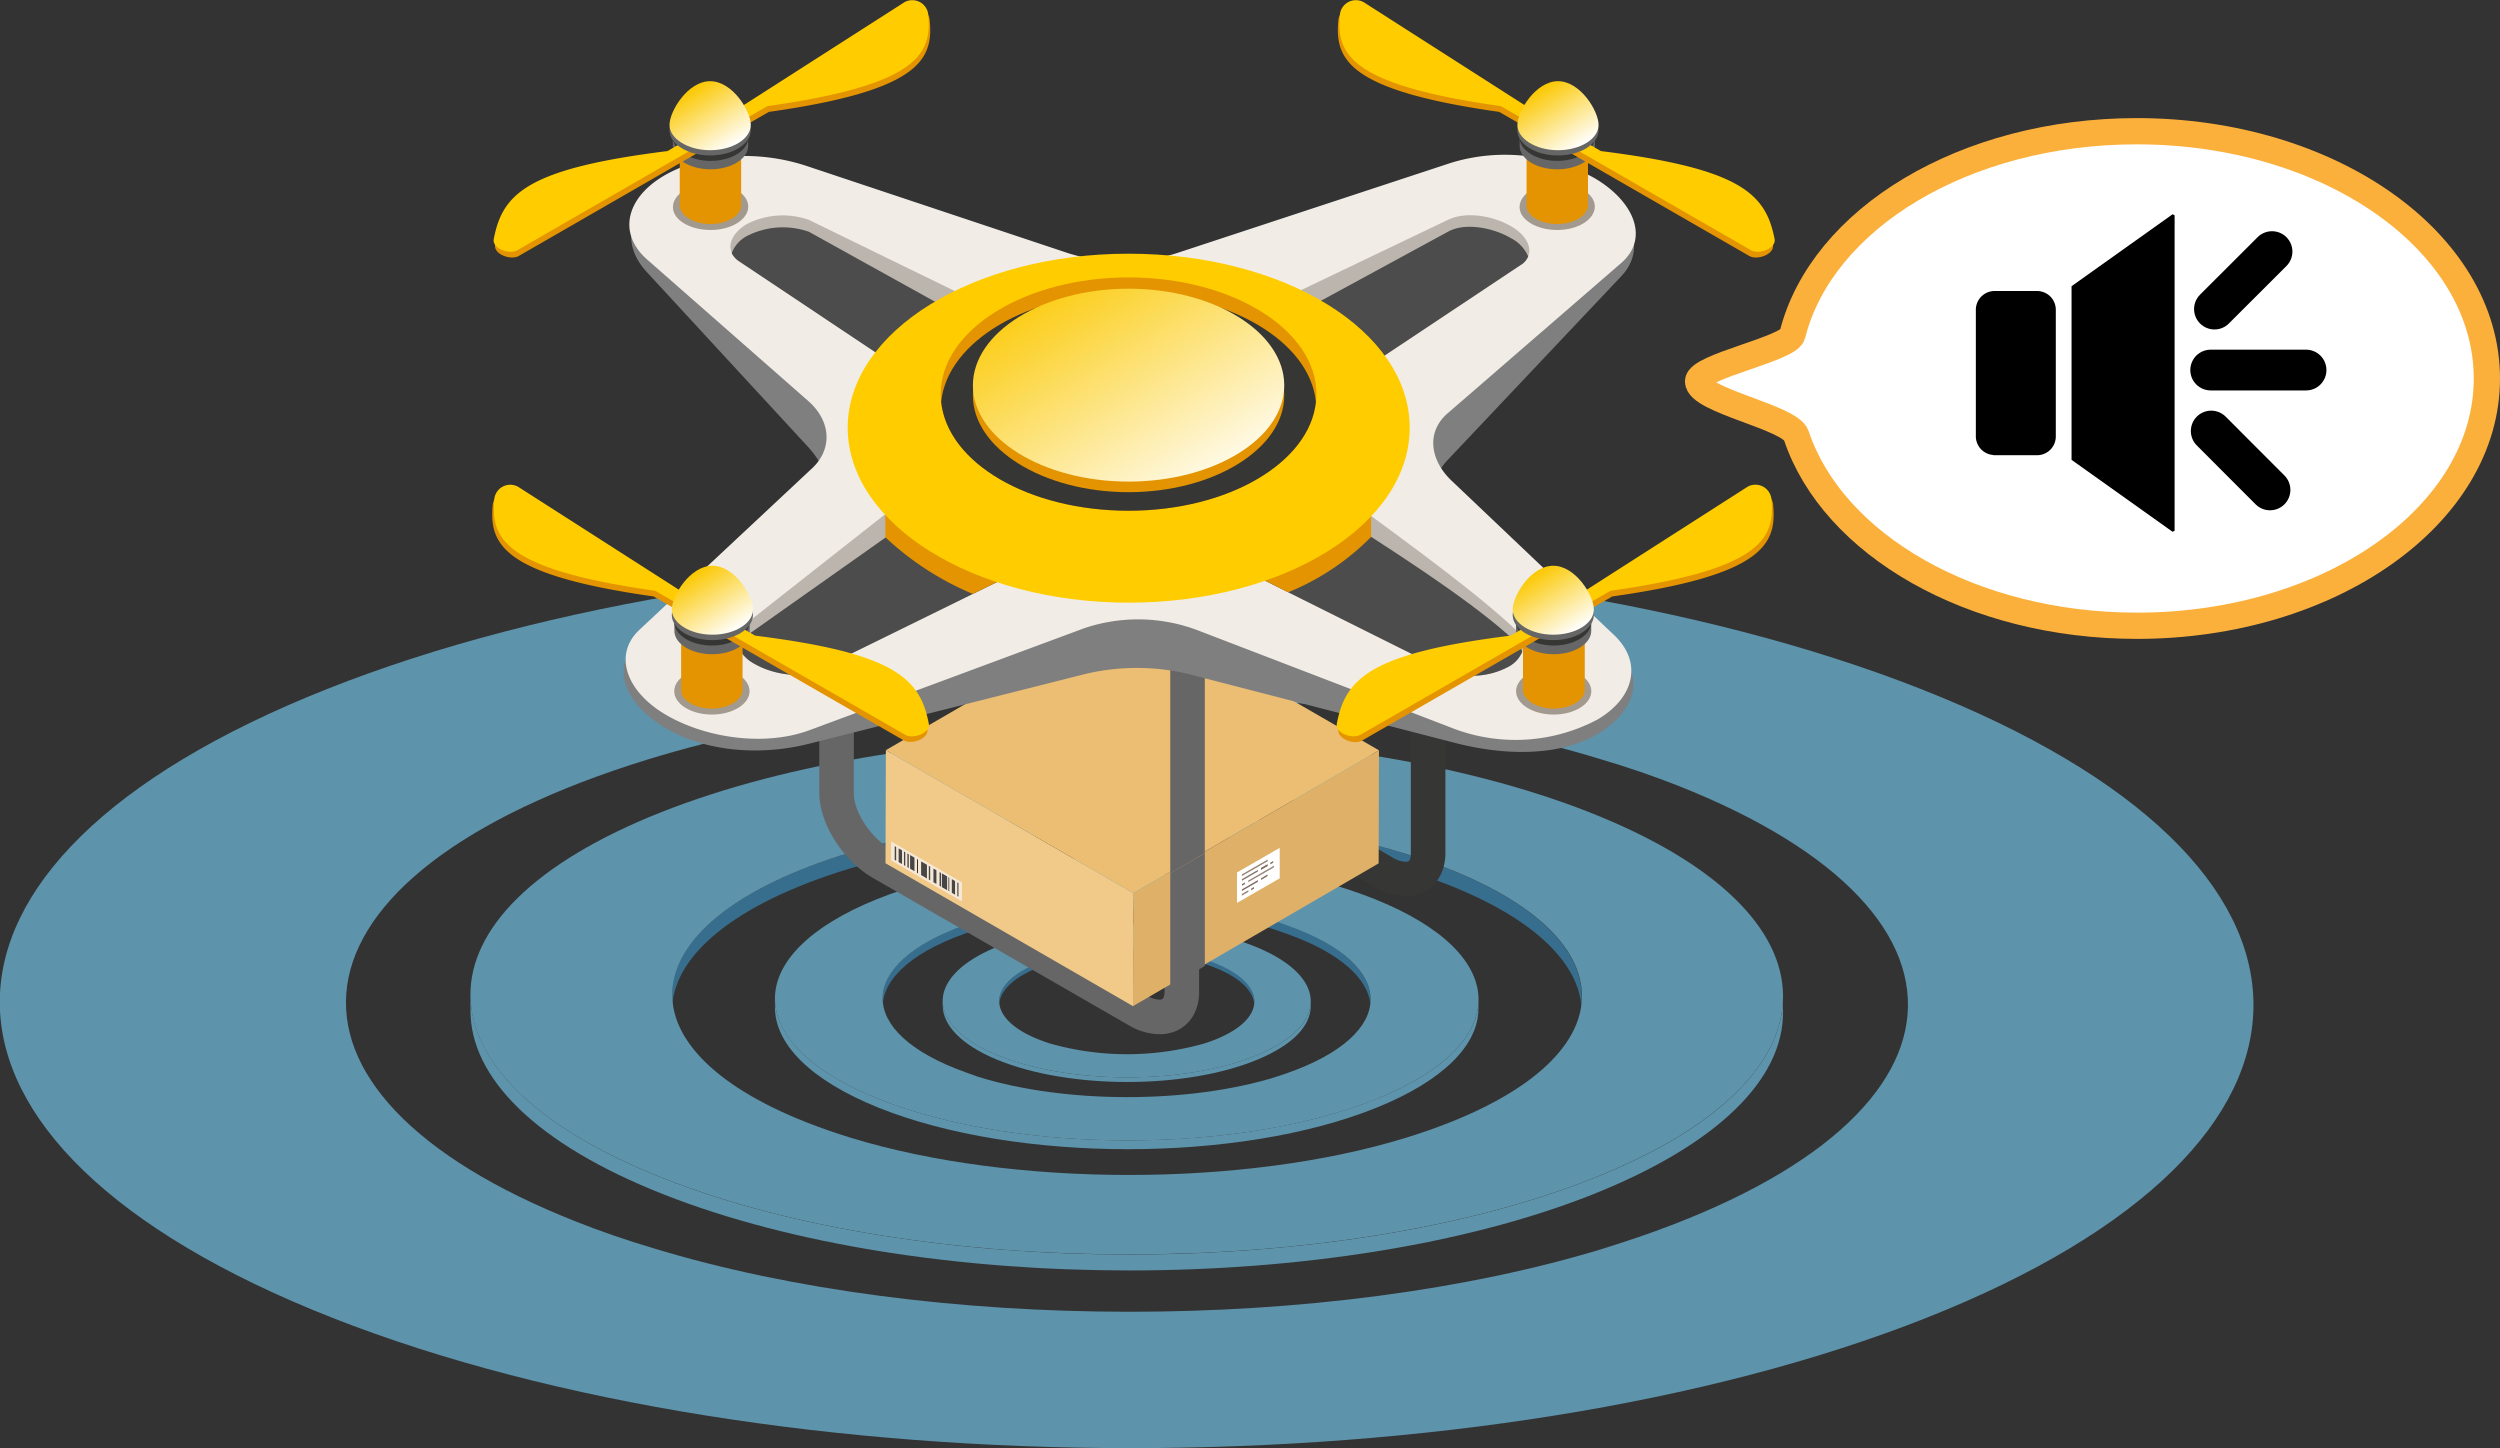 <svg xmlns="http://www.w3.org/2000/svg" xmlns:xlink="http://www.w3.org/1999/xlink" viewBox="0 0 285.77 165.53"><rect x="0" y="0" width="285.77" height="165.53" fill="#333333" stroke="none"/><defs><style>.cls-1,.cls-10,.cls-11,.cls-2,.cls-8,.cls-9{fill:none;}.cls-1{clip-rule:evenodd;}.cls-2,.cls-25,.cls-26,.cls-27,.cls-28,.cls-29,.cls-30,.cls-31,.cls-32,.cls-33,.cls-34,.cls-35,.cls-36,.cls-37,.cls-38,.cls-39,.cls-7{fill-rule:evenodd;}.cls-3{fill:#376e8d;}.cls-4{fill:#5d93ab;}.cls-17,.cls-5{fill:#fff;}.cls-5{stroke:#fbb03b;stroke-miterlimit:10;stroke-width:3px;}.cls-6{clip-path:url(#clip-path);}.cls-10,.cls-11,.cls-8,.cls-9{stroke:#000;}.cls-8,.cls-9{stroke-linecap:square;stroke-miterlimit:2;}.cls-8{stroke-width:0.29px;}.cls-9{stroke-width:0.29px;}.cls-10,.cls-11{stroke-linecap:round;stroke-linejoin:round;}.cls-10{stroke-width:4.66px;}.cls-11{stroke-width:4.66px;}.cls-12,.cls-31{fill:#363634;}.cls-13,.cls-30{fill:#666;}.cls-14{fill:#deb068;}.cls-15{fill:#f1c989;}.cls-16{fill:#ebbe73;}.cls-18{fill:#998376;}.cls-19{fill:#8a766a;}.cls-20{fill:#6d5041;}.cls-21{fill:#7f6d62;}.cls-22{fill:#f7e8d5;}.cls-23{fill:#474646;}.cls-24{fill:#292623;}.cls-25{fill:#7f7f7f;}.cls-26{fill:#f1ece6;}.cls-27{fill:#bcb5ad;}.cls-28{fill:#a39a8f;}.cls-29{fill:#e39400;}.cls-32{fill:#575756;}.cls-33{fill:#fc0;}.cls-34{fill:url(#GradientFill_1);}.cls-35{fill:url(#GradientFill_1-2);}.cls-36{fill:#4c4c4c;}.cls-37{fill:url(#GradientFill_1-3);}.cls-38{fill:url(#GradientFill_1-4);}.cls-39{fill:url(#GradientFill_1-5);}</style><clipPath id="clip-path"><polygon class="cls-1" points="224.69 61.92 266.41 61.92 266.41 23.24 224.69 23.24 224.69 61.92 224.69 61.92"/></clipPath><linearGradient id="GradientFill_1" x1="1002.46" y1="-92.57" x2="1006.81" y2="-85.61" gradientTransform="translate(-826.78 102.8)" gradientUnits="userSpaceOnUse"><stop offset="0" stop-color="#fbc800"/><stop offset="1" stop-color="#fff"/></linearGradient><linearGradient id="GradientFill_1-2" x1="905.55" y1="-92.57" x2="909.9" y2="-85.61" xlink:href="#GradientFill_1"/><linearGradient id="GradientFill_1-3" x1="1001.92" y1="-37.18" x2="1006.27" y2="-30.22" xlink:href="#GradientFill_1"/><linearGradient id="GradientFill_1-4" x1="905.8" y1="-37.18" x2="910.15" y2="-30.22" xlink:href="#GradientFill_1"/><linearGradient id="GradientFill_1-5" x1="946.88" y1="-73.04" x2="964.72" y2="-44.49" xlink:href="#GradientFill_1"/></defs><g id="图层_2" data-name="图层 2"><g id="图层_1-2" data-name="图层 1"><path class="cls-3" d="M180.8,113.89v1.82c0-5.28-5.09-10.58-15.35-14.61q-2.37-.93-5.11-1.77c-18.48-5.66-45-5.65-63.37,0-13.41,4.12-20.13,10.14-20.15,16.17v-1.82c0-6,6.74-12.05,20.16-16.18,18.42-5.65,44.88-5.66,63.37,0q2.74.84,5.11,1.77C175.7,103.31,180.82,108.6,180.8,113.89Z"/><path class="cls-4" d="M203.81,113.94v1.83c0,7.52-7.29,15-21.79,20.78-29.2,11.57-76.71,11.56-106.11,0-14.78-5.81-22.17-13.45-22.13-21.08v-1.83c0,7.63,7.36,15.27,22.14,21.09,29.39,11.56,76.9,11.57,106.1,0C196.53,129,203.78,121.47,203.81,113.94Z"/><path class="cls-4" d="M181.66,92.84c29.39,11.57,29.57,30.32.36,41.88s-76.71,11.56-106.1,0-29.55-30.31-.34-41.88S152.29,81.29,181.66,92.84Zm-21,37.23c25.19-7.75,26.77-22.16,4.82-30.8q-2.37-.93-5.11-1.77c-18.49-5.66-44.95-5.65-63.37,0-25.19,7.74-26.75,22.16-4.79,30.8,1.57.62,3.27,1.21,5.08,1.77,18.51,5.65,45,5.65,63.37,0"/><path class="cls-3" d="M156.67,114.25v1c0-2.88-2.73-5.77-8.23-8-.85-.34-1.76-.66-2.74-1-9.91-3.09-24.1-3.09-34,0-7.19,2.25-10.79,5.54-10.8,8.83v-1c0-3.29,3.61-6.58,10.81-8.83,9.87-3.09,24-3.09,34,0,1,.3,1.9.63,2.74,1C153.94,108.48,156.68,111.37,156.67,114.25Z"/><path class="cls-4" d="M169,114.28v1c0,4.11-3.9,8.21-11.68,11.35-15.65,6.31-41.11,6.31-56.87,0-7.92-3.18-11.88-7.35-11.87-11.52v-1c0,4.16,3.94,8.33,11.86,11.51,15.76,6.31,41.22,6.32,56.88,0C165.1,122.5,169,118.39,169,114.28Z"/><path class="cls-4" d="M157.13,102.77c15.76,6.31,15.85,16.55.2,22.86s-41.12,6.31-56.88,0-15.83-16.55-.18-22.86S141.39,96.46,157.13,102.77Zm-11.27,20.32c13.5-4.23,14.35-12.1,2.58-16.81-.84-.34-1.76-.67-2.74-1-9.91-3.09-24.09-3.09-34,0-13.5,4.23-14.34,12.1-2.57,16.82.84.33,1.75.66,2.72,1,9.92,3.08,24.1,3.08,34,0"/><path class="cls-3" d="M143.38,114.46V115c0-1.56-1.43-3.12-4.31-4.31-.44-.18-.92-.36-1.43-.52a32.23,32.23,0,0,0-17.77,0c-3.76,1.22-5.65,3-5.65,4.77v-.54c0-1.78,1.89-3.55,5.65-4.77a32.23,32.23,0,0,1,17.77,0c.51.17,1,.34,1.43.52C142,111.34,143.39,112.9,143.38,114.46Z"/><path class="cls-4" d="M149.83,114.47V115c0,2.22-2,4.43-6.11,6.13-8.19,3.4-21.51,3.4-29.75,0-4.15-1.71-6.22-4-6.21-6.21v-.54c0,2.25,2.06,4.5,6.21,6.21,8.24,3.41,21.56,3.41,29.75,0C147.79,118.91,149.82,116.69,149.83,114.47Z"/><path class="cls-4" d="M143.62,108.26c8.24,3.41,8.29,8.93.1,12.34s-21.51,3.4-29.75,0-8.29-8.92-.1-12.33S135.38,104.86,143.62,108.26Zm-5.9,11c7.07-2.29,7.51-6.53,1.35-9.08-.44-.18-.92-.35-1.43-.52a32.23,32.23,0,0,0-17.77,0c-7.06,2.28-7.5,6.53-1.34,9.08.44.18.91.35,1.42.52a32.33,32.33,0,0,0,17.77,0"/><path class="cls-5" d="M284.27,43.27c0,15.61-17.92,28.26-40,28.26-18.92,0-34.78-9.28-38.94-21.75-.7-2.09-11.23-4-11.23-6.19,0-1.71,10.38-3.7,10.79-5.33C208.21,25,224.58,15,244.25,15,266.35,15,284.27,27.66,284.27,43.27Z"/><g class="cls-6"><path class="cls-7" d="M228,51.89h4.85a2,2,0,0,0,2-2V35.41a2,2,0,0,0-2-2H228a2,2,0,0,0-2,2V49.87a2,2,0,0,0,2,2Z"/><g class="cls-6"><path class="cls-8" d="M228,51.89h4.85a2,2,0,0,0,2-2V35.41a2,2,0,0,0-2-2H228a2,2,0,0,0-2,2V49.87a2,2,0,0,0,2,2Z"/><g class="cls-6"><polygon class="cls-7" points="248.43 60.67 248.43 24.61 236.94 32.79 236.94 52.49 248.43 60.67 248.43 60.67 248.43 60.67"/><g class="cls-6"><polygon class="cls-9" points="248.43 60.67 248.43 24.61 236.94 32.79 236.94 52.49 248.43 60.67 248.43 60.67 248.43 60.67"/><g class="cls-6"><line class="cls-10" x1="252.7" y1="42.3" x2="263.6" y2="42.3"/><g class="cls-6"><line class="cls-11" x1="252.76" y1="49.27" x2="259.48" y2="56"/><g class="cls-6"><line class="cls-11" x1="253.13" y1="35.33" x2="259.71" y2="28.76"/></g></g></g></g></g></g></g><path class="cls-4" d="M219.55,78.75c50.46,19.85,50.77,52.05.63,71.9S88.47,170.49,38,150.64s-50.73-52-.59-71.89S169.12,58.91,219.55,78.75Zm-36.1,63.91c43.25-13.31,46-38,8.28-52.88-2.72-1.06-5.64-2.08-8.78-3-31.74-9.71-77.19-9.7-108.8,0-43.24,13.3-45.93,38.05-8.22,52.89q4,1.59,8.71,3c31.78,9.7,77.19,9.7,108.81,0"/><path class="cls-12" d="M160.68,102.42a7.06,7.06,0,0,1-3.5-1L127.83,84.51c-3.41-2-6.07-6.22-6.07-9.71V35.11c0-2.89,1.86-4.91,4.54-4.91a7.08,7.08,0,0,1,3.49,1L159.15,48.1c3.4,2,6.07,6.22,6.07,9.71v39.7C165.22,100.4,163.35,102.42,160.68,102.42ZM126.3,34.15c-.25,0-.59,0-.59,1V74.8c0,2.1,1.91,5,4.09,6.29L159.15,98a3.1,3.1,0,0,0,1.53.51c.25,0,.59,0,.59-.95V57.81c0-2.1-1.91-5-4.09-6.28L127.83,34.66A3.25,3.25,0,0,0,126.3,34.15Z"/><path class="cls-13" d="M132.57,118.22a7,7,0,0,1-3.5-1L99.72,100.32c-3.41-2-6.07-6.22-6.07-9.71V50.91C93.65,48,95.51,46,98.18,46a7,7,0,0,1,3.5,1L131,63.91c3.4,2,6.07,6.22,6.07,9.71v39.69C137.11,116.2,135.24,118.22,132.57,118.22ZM98.18,50c-.24,0-.58,0-.58,1v39.7c0,2.1,1.91,5,4.08,6.28L131,113.76a3.22,3.22,0,0,0,1.53.51c.25,0,.59,0,.59-1V73.62c0-2.1-1.91-5-4.09-6.29L99.72,50.47A3.21,3.21,0,0,0,98.18,50Z"/><polygon class="cls-14" points="157.63 85.77 157.59 98.69 129.51 115.01 129.55 102.09 157.63 85.77"/><polygon class="cls-15" points="129.55 102.09 129.51 115.01 101.22 98.68 101.26 85.75 129.55 102.09"/><polygon class="cls-16" points="157.63 85.77 129.55 102.09 101.26 85.75 129.34 69.44 157.63 85.77"/><polygon class="cls-13" points="133.77 99.81 133.77 112.72 137.72 110.42 137.72 97.52 133.77 99.81"/><path class="cls-13" d="M133.77,73.44V99.82l3.95-2.3V73.75l-4.56-2.64A5.86,5.86,0,0,1,133.77,73.44Z"/><polyline class="cls-17" points="146.28 100.4 141.4 103.21 141.4 99.73 146.28 96.92"/><polygon class="cls-18" points="144.91 98.44 141.96 100.14 141.96 99.95 144.91 98.25 144.91 98.44"/><polygon class="cls-18" points="145.63 99.14 142.68 100.84 142.68 100.66 145.63 98.95 145.63 99.14"/><polygon class="cls-19" points="143.79 99.62 141.96 100.68 141.96 100.49 143.79 99.43 143.79 99.62"/><polygon class="cls-20" points="144.89 98.98 144.14 99.42 144.14 99.23 144.89 98.8 144.89 98.98"/><polygon class="cls-21" points="144.89 98.98 144.14 99.42 144.14 99.23 144.89 98.8 144.89 98.98"/><polygon class="cls-21" points="143.79 100.79 141.96 101.85 141.96 101.66 143.79 100.6 143.79 100.79"/><polygon class="cls-21" points="144.89 100.15 144.14 100.59 144.14 100.4 144.89 99.96 144.89 100.15"/><polygon class="cls-21" points="145.54 98.61 145.2 98.81 145.2 98.62 145.54 98.42 145.54 98.61"/><polygon class="cls-18" points="142.7 101.95 141.95 102.38 141.95 102.19 142.7 101.76 142.7 101.95"/><polygon class="cls-21" points="143.35 101.57 143.01 101.77 143.01 101.58 143.35 101.39 143.35 101.57"/><polygon class="cls-21" points="142.31 101.06 141.97 101.25 141.97 101.06 142.31 100.87 142.31 101.06"/><polygon class="cls-22" points="109.96 100.86 101.86 96.18 101.86 98.36 109.96 103.04 109.96 100.86"/><polygon class="cls-23" points="102.44 96.82 102.27 96.72 102.27 98.29 102.44 98.38 102.44 96.82"/><polygon class="cls-23" points="103.11 97.2 102.72 96.98 102.72 98.54 103.11 98.77 103.11 97.2"/><polygon class="cls-23" points="103.48 97.42 103.33 97.33 103.33 98.9 103.48 98.98 103.48 97.42"/><polygon class="cls-23" points="103.88 97.65 103.72 97.56 103.72 99.12 103.88 99.21 103.88 97.65"/><polygon class="cls-23" points="104.53 98.03 104.03 97.74 104.03 99.3 104.53 99.59 104.53 98.03"/><polygon class="cls-24" points="104.93 98.26 104.82 98.2 104.82 99.76 104.93 99.83 104.93 98.26"/><polygon class="cls-23" points="105.96 98.85 105.29 98.47 105.29 100.03 105.96 100.42 105.96 98.85"/><polygon class="cls-23" points="106.33 99.07 106.17 98.97 106.17 100.54 106.33 100.63 106.33 99.07"/><polygon class="cls-23" points="107.04 99.48 106.7 99.28 106.7 100.85 107.04 101.04 107.04 99.48"/><polygon class="cls-23" points="107.4 99.69 107.57 99.78 107.57 101.35 107.4 101.25 107.4 99.69"/><polygon class="cls-23" points="108.26 100.18 107.67 99.84 107.67 101.41 108.26 101.75 108.26 100.18"/><polygon class="cls-23" points="108.51 100.32 108.41 100.27 108.41 101.83 108.51 101.89 108.51 100.32"/><polygon class="cls-23" points="109.17 100.71 108.8 100.49 108.8 102.06 109.17 102.27 109.17 100.71"/><polygon class="cls-23" points="109.56 100.93 109.43 100.86 109.43 102.42 109.56 102.5 109.56 100.93"/><path class="cls-25" d="M166.36,84.93l-29.42-7.6a25.44,25.44,0,0,0-13-.26L92.55,85c-5.71,1.45-11.91.91-16.46-1.77s-6.52-7.08-3-9.7L92.84,58.79c2.68-2,1.8-5.25-.46-7.69L74,31.17c-3-3.19-2.36-7.1,1.89-9.61a20,20,0,0,1,16.28-1.13l29.24,11a19.07,19.07,0,0,0,13,.25l31.43-11.55c5.28-1.94,11.91-.91,16.46,1.77s5.81,6.76,3,9.7l-19.84,21c-2.13,2.25-2.46,5.5.45,7.69l18.61,14c3.8,2.86,2.35,7.1-1.89,9.61S172.25,86.45,166.36,84.93Z"/><path class="cls-26" d="M166.36,83.36l-29.42-11.3a19.24,19.24,0,0,0-13-.25L92.55,83.46c-5.15,1.91-11.91.91-16.46-1.77s-6-6.88-3-9.7L92.84,53.52c2.3-2.15,2.21-5.35-.46-7.69L74,29.69c-3.48-3.05-2.36-7.1,1.89-9.6s10.6-3,16.28-1.13l29.24,9.75a20.66,20.66,0,0,0,13,.26l31.43-10.35a21,21,0,0,1,16.46,1.76c4.54,2.68,6.25,6.91,3,9.7L165.47,47.25c-2.47,2.14-2,5.36.45,7.69l18.61,17.68c3.21,3.06,2.35,7.1-1.89,9.61A20,20,0,0,1,166.36,83.36Z"/><path class="cls-27" d="M165.32,76.71,132.51,60.34a7.74,7.74,0,0,0-5.72-.11L93.41,76.63c-2,1-5.21.4-7.21-.77s-2.64-3-1.32-4.25l27.56-21.69c1.17-.92,1.71-.05.54-1.08l-28.47-19c-1.81-1.21-1-3.11.83-4.21a9,9,0,0,1,7.14-.49l33.2,16.2a7.88,7.88,0,0,0,5.72.11l34.15-16.34c2.12-1,5.22-.4,7.21.77s2.74,3,1.33,4.25L145,49.47c-1.28.84,20.15,14.81,28.27,22.53,1.41,1.34,1,3.11-.83,4.21A8.75,8.75,0,0,1,165.32,76.71Z"/><path class="cls-28" d="M178,26.29c2.37,0,4.3-1.2,4.3-2.67S180.41,21,178,21s-4.3,1.2-4.3,2.67S175.67,26.29,178,26.29Z"/><path class="cls-29" d="M178,16a3.74,3.74,0,0,0-3.36,1.54h-.14c0,.71,0,5.56,0,5.89-.07,1.18,1.57,2.18,3.51,2.18s3.51-1,3.51-2.18V17.56h-.16A3.71,3.71,0,0,0,178,16Z"/><path class="cls-30" d="M178,14c-1.94,0-3.57.79-4.11,1.89h-.18v.58a1.34,1.34,0,0,0,0,.2c0,1.48,1.92,2.68,4.3,2.68s4.3-1.2,4.3-2.68v-.78h-.19C181.61,14.83,180,14,178,14Z"/><path class="cls-31" d="M178,18.39c2.37,0,4.3-1.2,4.3-2.67s-1.93-2.67-4.3-2.67-4.3,1.2-4.3,2.67S175.67,18.39,178,18.39Z"/><path class="cls-32" d="M178,17c1.55,0,2.8-.78,2.8-1.74s-1.25-1.74-2.8-1.74-2.79.78-2.79,1.74S176.5,17,178,17Z"/><path class="cls-29" d="M155.7.9c7,4.24,14.27,10.32,22.1,14.15l5.27,2.58c16.05,2,18.6,5.18,19.59,10.35.21,1.07-1.77,1.81-2.7,1.28L171.37,12.79C153.85,10.31,152.53,6.7,153,2.18A1.85,1.85,0,0,1,155.7.9Z"/><path class="cls-33" d="M155.88.25,178,14.4l5,2.87c16,2,18.85,4.88,19.85,10.06.2,1.06-1.78,1.81-2.7,1.27L171.55,12.13C154,9.66,152.71,6.05,153.18,1.53A1.84,1.84,0,0,1,155.88.25Z"/><path class="cls-30" d="M178.09,12c2.56,0,4.64,1.29,4.64,2.88s-2.08,2.89-4.64,2.89-4.64-1.3-4.64-2.89S175.53,12,178.09,12Z"/><path class="cls-34" d="M178.09,9.28c-2.56,0-4.64,3.44-4.64,5s2.08,2.89,4.64,2.89,4.64-1.3,4.64-2.89S180.65,9.28,178.09,9.28Z"/><path class="cls-28" d="M81.23,26.29c2.37,0,4.3-1.2,4.3-2.67S83.6,21,81.23,21s-4.31,1.2-4.31,2.67S78.86,26.29,81.23,26.29Z"/><path class="cls-29" d="M81.23,16a3.72,3.72,0,0,1,3.35,1.54h.14c0,.71,0,5.56,0,5.89.06,1.18-1.58,2.18-3.51,2.18s-3.51-1-3.51-2.18V17.56h.15A3.74,3.74,0,0,1,81.23,16Z"/><path class="cls-30" d="M81.23,14c1.93,0,3.57.79,4.11,1.89h.18v.58a1.34,1.34,0,0,1,0,.2c0,1.48-1.93,2.68-4.3,2.68s-4.31-1.2-4.31-2.68v-.78h.19C77.66,14.83,79.29,14,81.23,14Z"/><path class="cls-31" d="M81.23,18.39c2.37,0,4.3-1.2,4.3-2.67s-1.93-2.67-4.3-2.67-4.31,1.2-4.31,2.67S78.86,18.39,81.23,18.39Z"/><path class="cls-32" d="M81.22,17c1.54,0,2.8-.78,2.8-1.74s-1.26-1.74-2.8-1.74-2.8.78-2.8,1.74S79.68,17,81.22,17Z"/><path class="cls-29" d="M103.56.9c-7,4.24-14.27,10.32-22.1,14.15l-5.27,2.58c-16,2-18.59,5.18-19.59,10.35-.21,1.07,1.78,1.81,2.7,1.28L87.89,12.79c17.53-2.48,18.84-6.09,18.37-10.61A1.85,1.85,0,0,0,103.56.9Z"/><path class="cls-33" d="M103.39.25,81.29,14.4l-5,2.87c-16.05,2-18.86,4.88-19.85,10.06-.21,1.06,1.77,1.81,2.7,1.27L87.72,12.13c17.52-2.47,18.84-6.08,18.37-10.6A1.84,1.84,0,0,0,103.39.25Z"/><path class="cls-30" d="M81.17,12c-2.56,0-4.64,1.29-4.64,2.88s2.08,2.89,4.64,2.89,4.65-1.3,4.65-2.89S83.74,12,81.17,12Z"/><path class="cls-35" d="M81.17,9.28c-2.56,0-4.64,3.44-4.64,5s2.08,2.89,4.64,2.89,4.65-1.3,4.65-2.89S83.74,9.28,81.17,9.28Z"/><path class="cls-36" d="M84.31,73.8a2.27,2.27,0,0,1,.57-.81l27.56-19.47c1.26-.89,1-2.35-.2-3.37l-.06,0,.26-.18c1.23-.84,1.71-.05.54-1.08l-28.47-19a2.41,2.41,0,0,1-.87-.95A3.68,3.68,0,0,1,85.34,27a9,9,0,0,1,7.14-.5l33.2,18.42c1.6.89,3.88.71,5.71.11l34.16-18.56c2-1.09,5.22-.4,7.21.78a4.2,4.2,0,0,1,1.92,2.06,2.08,2.08,0,0,1-.59.8L145,49.47c-.27.18.49,1,2,2.15l-2,1.44c-1.2.89,20.15,12.6,28.27,20.32a3,3,0,0,1,.74,1.1,3.37,3.37,0,0,1-1.57,1.73,8.75,8.75,0,0,1-7.13.5L132.51,60.34a7.74,7.74,0,0,0-5.72-.11L93.41,76.63c-2,1-5.21.4-7.21-.77A4.17,4.17,0,0,1,84.31,73.8Z"/><path class="cls-28" d="M177.6,81.68c2.37,0,4.3-1.2,4.3-2.67s-1.93-2.67-4.3-2.67-4.3,1.2-4.3,2.67S175.23,81.68,177.6,81.68Z"/><path class="cls-29" d="M177.6,71.42A3.71,3.71,0,0,1,181,73h.15c0,.71,0,5.57,0,5.89C181.17,80,179.54,81,177.6,81s-3.51-1-3.51-2.18V73h.16A3.71,3.71,0,0,1,177.6,71.42Z"/><path class="cls-30" d="M177.6,69.43c1.93,0,3.57.8,4.11,1.89h.18v.58a1.48,1.48,0,0,1,0,.21c0,1.47-1.92,2.67-4.3,2.67s-4.3-1.2-4.3-2.67v-.79h.19C174,70.23,175.66,69.43,177.6,69.43Z"/><path class="cls-31" d="M177.6,73.79c2.37,0,4.3-1.21,4.3-2.68s-1.93-2.67-4.3-2.67-4.3,1.2-4.3,2.67S175.23,73.79,177.6,73.79Z"/><path class="cls-32" d="M177.59,72.43c1.54,0,2.8-.78,2.8-1.74S179.13,69,177.59,69s-2.8.78-2.8,1.73S176.05,72.43,177.59,72.43Z"/><path class="cls-29" d="M199.93,56.3c-7,4.23-14.26,10.31-22.1,14.14L172.56,73C156.51,75,154,78.2,153,83.37c-.2,1.07,1.78,1.81,2.7,1.28l28.6-16.47c17.52-2.48,18.84-6.08,18.37-10.61A1.85,1.85,0,0,0,199.93,56.3Z"/><path class="cls-33" d="M199.76,55.64l-22.1,14.15-5,2.87c-16.05,2-18.86,4.89-19.85,10.06-.21,1.07,1.77,1.81,2.7,1.27l28.59-16.46c17.52-2.48,18.84-6.09,18.37-10.61A1.84,1.84,0,0,0,199.76,55.64Z"/><path class="cls-30" d="M177.55,67.4c-2.57,0-4.64,1.3-4.64,2.89s2.07,2.88,4.64,2.88,4.64-1.29,4.64-2.88S180.11,67.4,177.55,67.4Z"/><path class="cls-37" d="M177.55,64.67c-2.57,0-4.64,3.45-4.64,5s2.07,2.88,4.64,2.88,4.64-1.29,4.64-2.88S180.11,64.67,177.55,64.67Z"/><path class="cls-28" d="M81.38,81.68c2.37,0,4.3-1.2,4.3-2.67s-1.93-2.67-4.3-2.67-4.31,1.2-4.31,2.67S79,81.68,81.38,81.68Z"/><path class="cls-29" d="M81.38,71.42A3.74,3.74,0,0,0,78,73h-.14c0,.71,0,5.57,0,5.89C77.8,80,79.44,81,81.38,81s3.5-1,3.5-2.18V73h-.15A3.72,3.72,0,0,0,81.38,71.42Z"/><path class="cls-30" d="M81.38,69.43c-1.94,0-3.57.8-4.12,1.89h-.17v.58a1.49,1.49,0,0,0,0,.21c0,1.47,1.93,2.67,4.31,2.67s4.3-1.2,4.3-2.67v-.79h-.19C85,70.23,83.31,69.43,81.38,69.43Z"/><path class="cls-31" d="M81.38,73.79c2.37,0,4.3-1.21,4.3-2.68s-1.93-2.67-4.3-2.67-4.31,1.2-4.31,2.67S79,73.79,81.38,73.79Z"/><path class="cls-32" d="M81.38,72.43c1.55,0,2.8-.78,2.8-1.74S82.93,69,81.38,69s-2.8.78-2.8,1.73S79.84,72.43,81.38,72.43Z"/><path class="cls-29" d="M59,56.3c7,4.23,14.27,10.31,22.1,14.14L86.41,73c16,2,18.6,5.18,19.59,10.35.21,1.07-1.77,1.81-2.7,1.28L74.71,68.18C57.19,65.7,55.87,62.1,56.34,57.57A1.85,1.85,0,0,1,59,56.3Z"/><path class="cls-33" d="M59.22,55.64l22.1,14.15,5,2.87c16,2,18.85,4.89,19.85,10.06.2,1.07-1.78,1.81-2.7,1.27L74.88,67.53c-17.52-2.48-18.83-6.09-18.36-10.61A1.84,1.84,0,0,1,59.22,55.64Z"/><path class="cls-30" d="M81.43,67.4c2.56,0,4.64,1.3,4.64,2.89S84,73.17,81.43,73.17s-4.64-1.29-4.64-2.88S78.87,67.4,81.43,67.4Z"/><path class="cls-38" d="M81.43,64.67c-2.56,0-4.64,3.45-4.64,5s2.08,2.88,4.64,2.88,4.64-1.29,4.64-2.88S84,64.67,81.43,64.67Z"/><path class="cls-29" d="M111.67,34.5a29.06,29.06,0,0,0-10.27,6.61L113,48.84c1.17,1,1.51,2.67.2,3.37l-12,6.43v2.77a33.46,33.46,0,0,0,10,6.48l15.58-7.66a7.74,7.74,0,0,1,5.72.11l14.76,7.36a28.3,28.3,0,0,0,9.47-6.33V59C150,54.05,144.33,49.92,145,49.47l12-8a28.93,28.93,0,0,0-10.88-7.09l-14.73,7.05a7.86,7.86,0,0,1-5.71-.11Z"/><path class="cls-33" d="M129,29C111.28,29,96.9,37.88,96.9,48.89s14.38,20,32.12,20,32.12-8.93,32.12-20S146.76,29,129,29Z"/><path class="cls-29" d="M129,31.71c-11.85,0-21.47,6-21.47,13.34S117.17,58.38,129,58.38s21.48-6,21.48-13.33S140.88,31.71,129,31.71Z"/><path class="cls-31" d="M129,33.47c-11.38,0-20.69,5.5-21.42,12.46.73,7,10,12.45,21.42,12.45s20.7-5.5,21.42-12.45C149.72,39,140.4,33.47,129,33.47Z"/><path class="cls-29" d="M129,34.21c-9.82,0-17.79,4.95-17.79,11s8,11.05,17.79,11.05,17.8-5,17.8-11.05S138.85,34.21,129,34.21Z"/><path class="cls-39" d="M129,33c-9.82,0-17.79,5-17.79,11.05s8,11,17.79,11,17.8-4.94,17.8-11S138.85,33,129,33Z"/></g></g></svg>